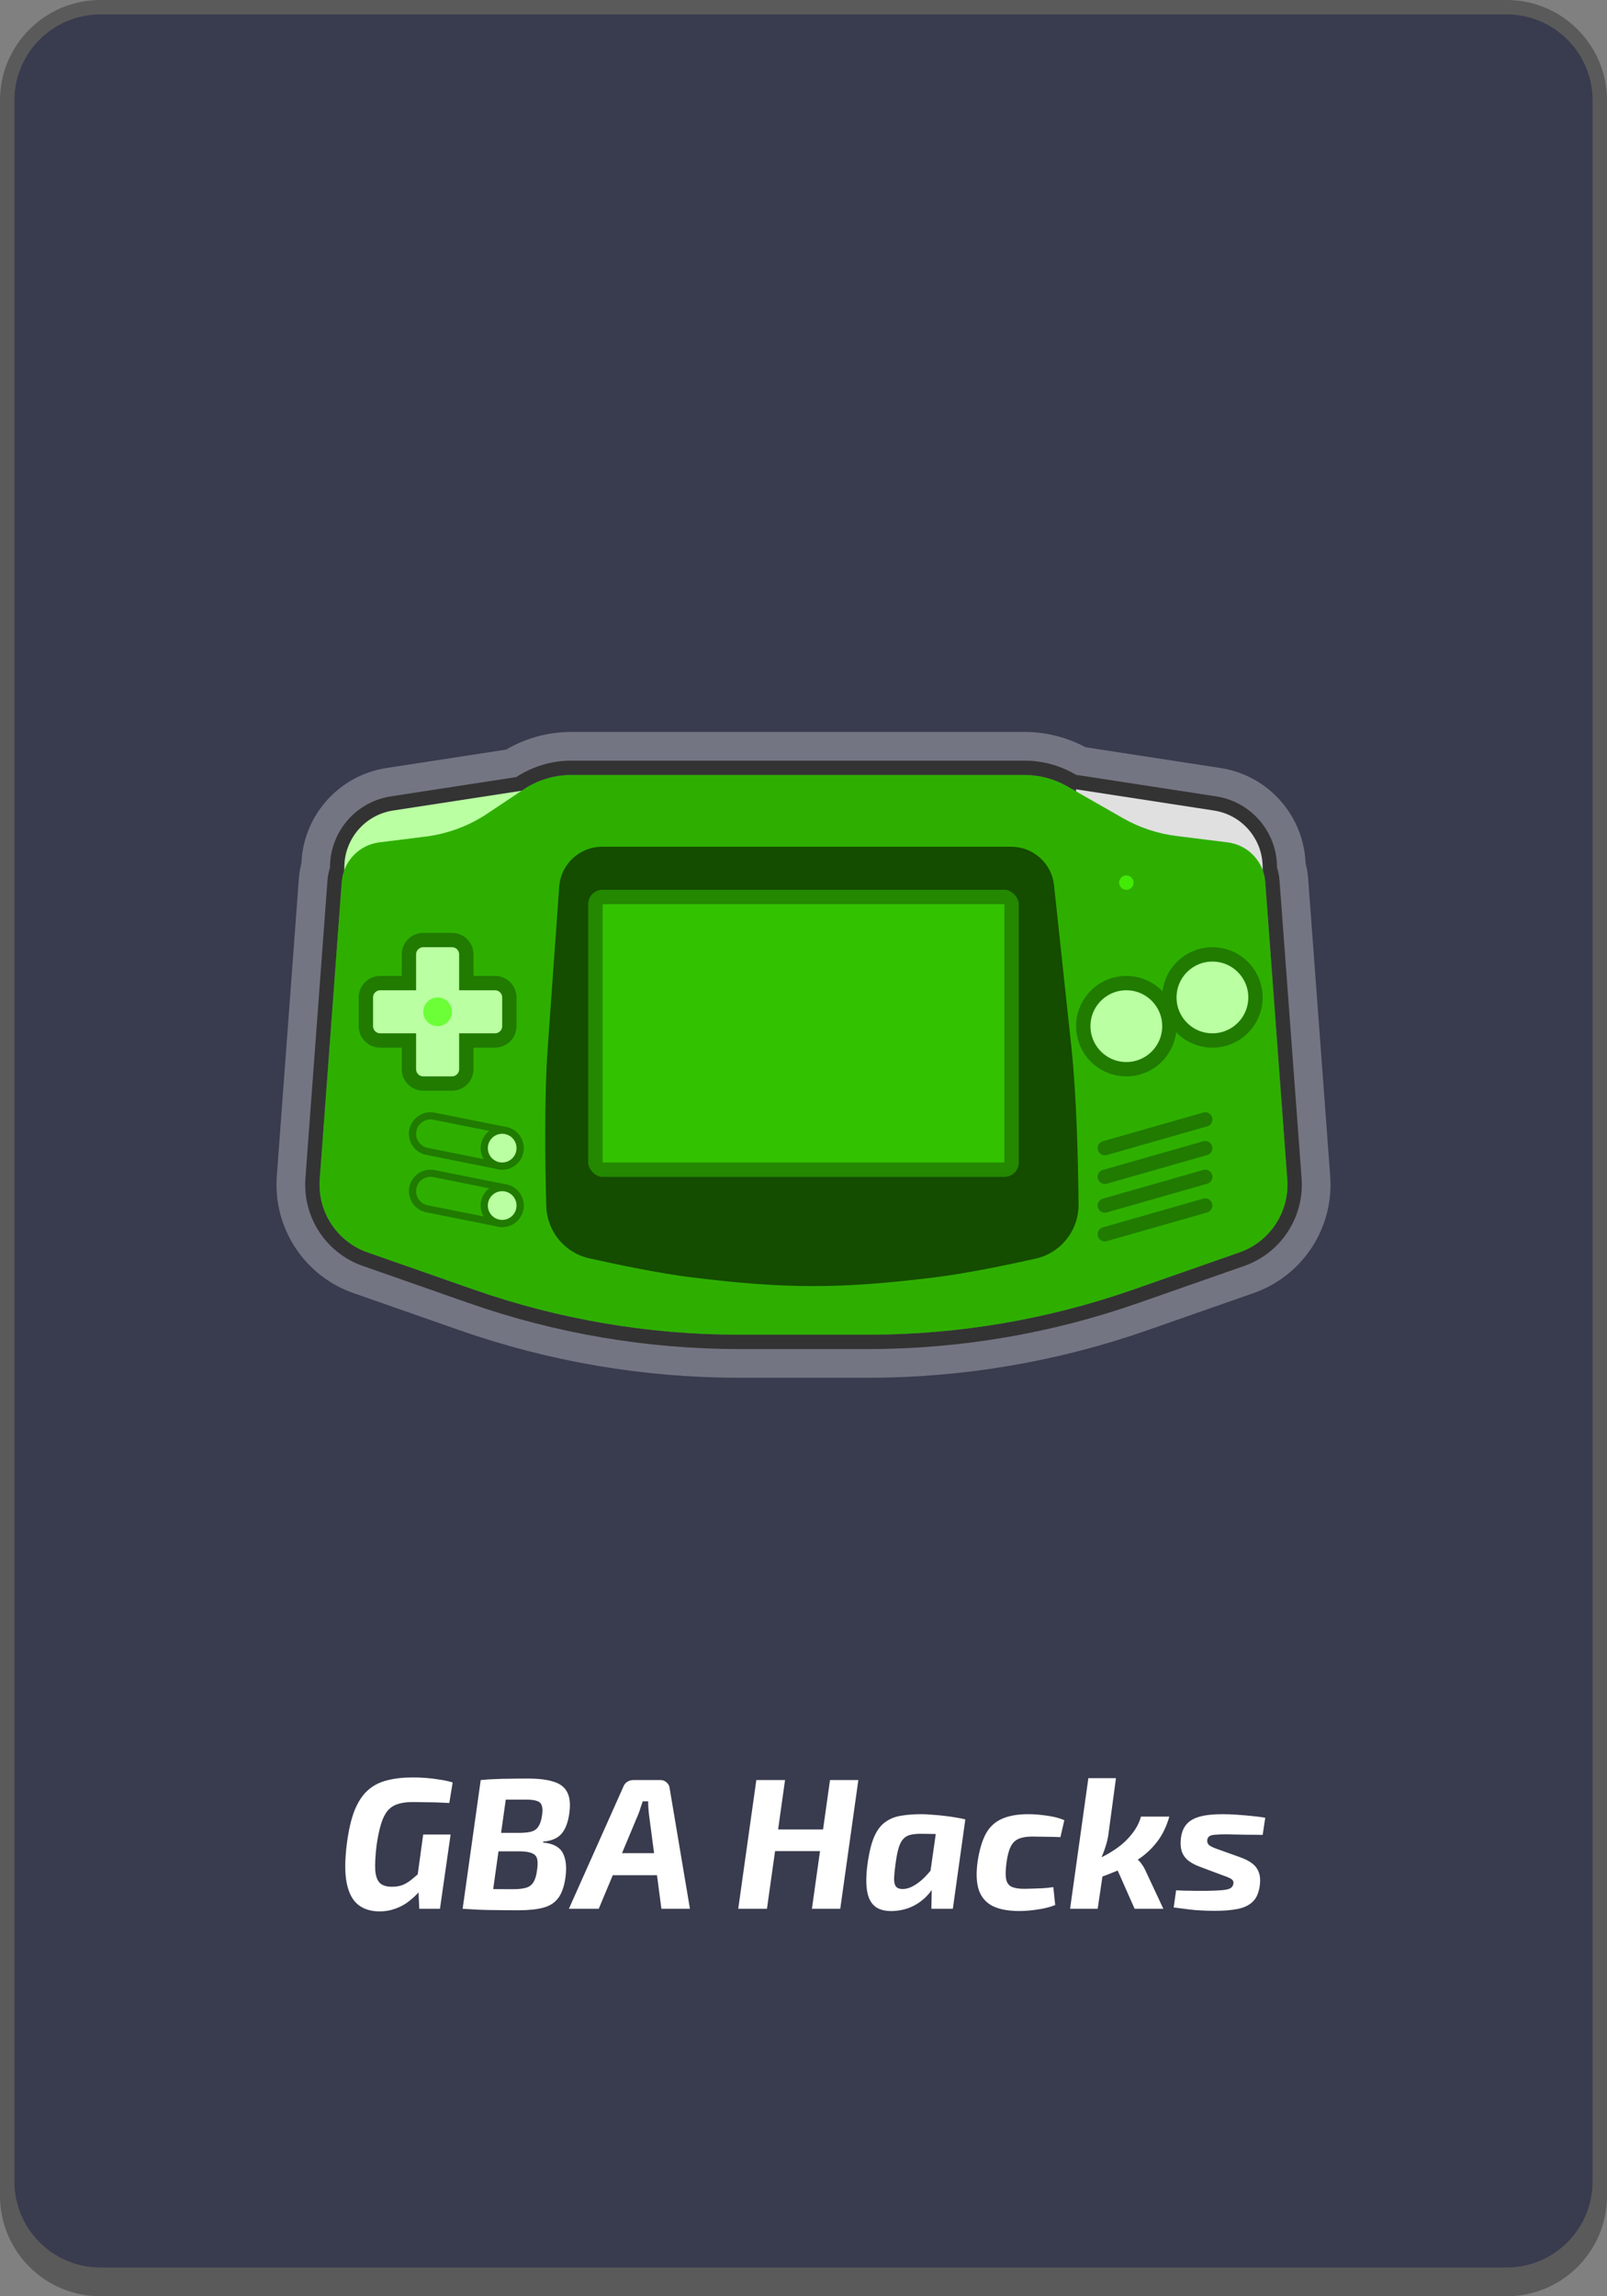 <svg width="112" height="160" viewBox="0 0 112 160" fill="none" xmlns="http://www.w3.org/2000/svg">
<rect x="0" y="0" width="112" height="160" fill="#808080" stroke="none"/>
<g clip-path="url(#clip0_113_2139)">
<path d="M1 7C1 3.686 3.686 1 7 1H105C108.314 1 111 3.686 111 7V152C111 155.314 108.314 158 105 158H7C3.686 158 1 155.314 1 152V7Z" fill="#393B4E"/>
<path fill-rule="evenodd" clip-rule="evenodd" d="M7 0C3.134 0 0 3.134 0 7V153C0 156.866 3.134 160 7 160H105C108.866 160 112 156.866 112 153V7C112 3.134 108.866 0 105 0H7ZM7 1C3.686 1 1 3.686 1 7C1 7 1 7 1 7V152C1 152.165 1.007 152.328 1.02 152.49C1.269 155.575 3.851 158 7 158H105C108.149 158 110.731 155.575 110.98 152.49C110.993 152.328 111 152.165 111 152V7C111 3.686 108.314 1 105 1H7Z" fill="black" fill-opacity="0.3"/>
<path d="M75.228 53.517C75.207 53.514 75.185 53.511 75.164 53.509L75.128 53.488C73.994 52.841 72.712 52.5 71.407 52.5H39.817C38.392 52.5 36.999 52.905 35.798 53.667L27.164 54.996C24.498 55.406 22.526 57.686 22.5 60.377C22.407 60.686 22.347 61.008 22.323 61.34L20.787 82.067C20.57 84.998 22.348 87.711 25.122 88.682L32.522 91.272C38.627 93.409 45.049 94.5 51.517 94.5H60.483C66.951 94.5 73.373 93.409 79.478 91.272L86.878 88.682C89.652 87.711 91.43 84.998 91.213 82.067L89.677 61.34C89.653 61.008 89.592 60.686 89.5 60.377C89.473 57.686 87.501 55.406 84.836 54.996L75.228 53.517Z" stroke="white" stroke-opacity="0.3" stroke-width="3" stroke-linecap="round" stroke-linejoin="round"/>
<path d="M75.076 54.506C75.017 54.497 74.957 54.498 74.9 54.51L74.632 54.356C73.649 53.795 72.538 53.5 71.407 53.5H39.817C38.533 53.5 37.279 53.88 36.211 54.592L36.165 54.623L27.316 55.984C25.12 56.322 23.5 58.211 23.5 60.432V60.534C23.404 60.813 23.342 61.108 23.32 61.413L21.785 82.141C21.601 84.621 23.105 86.916 25.453 87.738L32.852 90.328C38.851 92.428 45.161 93.5 51.517 93.5H60.483C66.839 93.5 73.149 92.428 79.148 90.328L86.547 87.738C88.895 86.916 90.399 84.621 90.216 82.141L88.68 61.413C88.657 61.108 88.596 60.813 88.5 60.534V60.432C88.5 58.211 86.879 56.322 84.684 55.984L75.076 54.506Z" stroke="#333333" stroke-linecap="round" stroke-linejoin="round"/>
<path d="M24 60.432C24 58.457 25.44 56.778 27.392 56.478L37 55V62H24V60.432Z" fill="#BAFFA1"/>
<path d="M88 60.432C88 58.457 86.56 56.778 84.608 56.478L75 55V62H88V60.432Z" fill="#E0E0E0"/>
<path d="M22.283 82.178L23.819 61.45C23.924 60.025 25.02 58.873 26.438 58.695L29.657 58.293C31.198 58.1 32.672 57.552 33.964 56.691L36.489 55.008C37.474 54.351 38.632 54 39.817 54H71.407C72.451 54 73.477 54.273 74.383 54.791L78.263 57.008C79.41 57.663 80.674 58.084 81.985 58.248L85.562 58.695C86.98 58.873 88.076 60.025 88.181 61.45L89.717 82.178C89.884 84.433 88.517 86.519 86.382 87.266L78.983 89.856C73.037 91.937 66.782 93 60.483 93H51.517C45.218 93 38.963 91.937 33.017 89.856L25.618 87.266C23.483 86.519 22.116 84.433 22.283 82.178Z" fill="#2EAF00"/>
<path d="M70.478 59H41.967C40.393 59 39.087 60.213 38.975 61.783L38.174 73C37.929 76.421 37.991 81.043 38.071 84.022C38.118 85.79 39.347 87.294 41.073 87.679C43.163 88.146 45.989 88.729 48.174 89C54.762 89.817 58.585 89.817 65.174 89C67.321 88.734 70.086 88.166 72.164 87.704C73.942 87.308 75.186 85.731 75.169 83.91C75.141 80.927 75.035 76.378 74.674 73L73.46 61.678C73.297 60.153 72.011 59 70.478 59Z" fill="#144C00"/>
<rect x="41" y="62" width="30" height="20" rx="1" fill="#33C200"/>
<rect x="41.5" y="62.5" width="29" height="19" rx="0.5" stroke="black" stroke-opacity="0.3"/>
<path d="M84.5 72.5C86.157 72.5 87.5 71.157 87.5 69.5C87.5 67.843 86.157 66.5 84.5 66.5C82.843 66.5 81.5 67.843 81.5 69.5C81.5 71.157 82.843 72.5 84.5 72.5ZM78.5 74.5C80.157 74.5 81.5 73.157 81.5 71.5C81.5 69.843 80.157 68.5 78.5 68.5C76.843 68.5 75.5 69.843 75.5 71.5C75.5 73.157 76.843 74.5 78.5 74.5Z" fill="#BAFFA1" stroke="#207B00"/>
<path d="M77 80L84 78M77 82L84 80M77 84L84 82M77 86L84 84" stroke="#207B00" stroke-linecap="round"/>
<circle cx="78.5" cy="61.5" r="0.5" fill="#42EB06"/>
<path d="M29.5 65.5C28.948 65.5 28.5 65.948 28.5 66.5V68.5H26.5C25.948 68.5 25.5 68.948 25.5 69.5V71.5C25.5 72.052 25.948 72.5 26.5 72.5H28.5V74.5C28.5 75.052 28.948 75.5 29.5 75.5H31.5C32.052 75.5 32.5 75.052 32.5 74.5V72.5H34.5C35.052 72.5 35.5 72.052 35.5 71.5V69.5C35.5 68.948 35.052 68.5 34.5 68.5H32.5V66.5C32.5 65.948 32.052 65.5 31.5 65.5H29.5Z" fill="#BAFFA1" stroke="#207B00"/>
<path d="M30.245 77.774C29.568 77.639 28.91 78.078 28.774 78.755C28.639 79.432 29.078 80.09 29.755 80.226L34.755 81.226C35.432 81.361 36.09 80.922 36.226 80.245C36.361 79.568 35.922 78.91 35.245 78.774L30.245 77.774ZM30.245 81.774C29.568 81.639 28.91 82.078 28.774 82.755C28.639 83.432 29.078 84.09 29.755 84.226L34.755 85.226C35.432 85.361 36.09 84.922 36.226 84.245C36.361 83.568 35.922 82.91 35.245 82.774L30.245 81.774Z" stroke="#207B00" stroke-width="0.5" stroke-linecap="round"/>
<path d="M35 81.25C35.69 81.25 36.25 80.69 36.25 80C36.25 79.31 35.69 78.75 35 78.75C34.31 78.75 33.75 79.31 33.75 80C33.75 80.69 34.31 81.25 35 81.25ZM35 85.25C35.69 85.25 36.25 84.69 36.25 84C36.25 83.31 35.69 82.75 35 82.75C34.31 82.75 33.75 83.31 33.75 84C33.75 84.69 34.31 85.25 35 85.25Z" fill="#BAFFA1" stroke="#207B00" stroke-width="0.5"/>
<circle cx="30.5" cy="70.5" r="1" fill="#6CFF38"/>
<path d="M28.766 123.848C29.095 123.848 29.416 123.861 29.728 123.887C30.049 123.913 30.361 123.952 30.664 124.004C30.976 124.047 31.271 124.112 31.548 124.199L31.314 125.629C31.019 125.612 30.729 125.599 30.443 125.59C30.157 125.581 29.875 125.577 29.598 125.577C29.321 125.568 29.03 125.564 28.727 125.564C28.328 125.564 27.99 125.612 27.713 125.707C27.436 125.794 27.202 125.95 27.011 126.175C26.829 126.392 26.677 126.699 26.556 127.098C26.435 127.488 26.331 127.986 26.244 128.593C26.157 129.321 26.127 129.897 26.153 130.322C26.188 130.738 26.296 131.033 26.478 131.206C26.66 131.379 26.937 131.466 27.31 131.466C27.605 131.466 27.86 131.423 28.077 131.336C28.294 131.241 28.493 131.119 28.675 130.972C28.866 130.816 29.056 130.656 29.247 130.491L29.546 131.427C29.39 131.618 29.212 131.817 29.013 132.025C28.814 132.224 28.588 132.415 28.337 132.597C28.086 132.77 27.804 132.909 27.492 133.013C27.18 133.126 26.833 133.182 26.452 133.182C25.845 133.182 25.347 133.026 24.957 132.714C24.567 132.402 24.303 131.899 24.164 131.206C24.025 130.513 24.03 129.59 24.177 128.437C24.298 127.51 24.476 126.747 24.71 126.149C24.953 125.551 25.256 125.087 25.62 124.758C25.993 124.42 26.439 124.186 26.959 124.056C27.479 123.917 28.081 123.848 28.766 123.848ZM31.405 127.826L30.664 133H29.221L29.156 131.609L29.026 131.232L29.494 127.826H31.405ZM36.78 123.926C37.534 123.926 38.136 124 38.587 124.147C39.046 124.286 39.363 124.533 39.536 124.888C39.718 125.235 39.766 125.72 39.679 126.344C39.592 126.968 39.415 127.44 39.146 127.761C38.877 128.082 38.448 128.268 37.859 128.32L37.846 128.385C38.539 128.446 38.999 128.688 39.224 129.113C39.449 129.538 39.51 130.114 39.406 130.842C39.319 131.449 39.155 131.917 38.912 132.246C38.669 132.575 38.323 132.801 37.872 132.922C37.421 133.043 36.841 133.104 36.13 133.104C35.532 133.104 35.012 133.1 34.57 133.091C34.128 133.091 33.725 133.082 33.361 133.065C32.997 133.048 32.624 133.026 32.243 133L32.568 131.596C32.785 131.605 33.179 131.613 33.751 131.622C34.332 131.631 35.003 131.635 35.766 131.635C36.147 131.635 36.451 131.6 36.676 131.531C36.901 131.462 37.07 131.332 37.183 131.141C37.304 130.942 37.387 130.664 37.43 130.309C37.482 129.954 37.482 129.685 37.43 129.503C37.378 129.321 37.257 129.195 37.066 129.126C36.884 129.048 36.615 129.005 36.26 128.996H32.984L33.166 127.709H36.312C36.641 127.7 36.901 127.666 37.092 127.605C37.291 127.536 37.443 127.41 37.547 127.228C37.66 127.046 37.738 126.79 37.781 126.461C37.824 126.175 37.816 125.954 37.755 125.798C37.703 125.642 37.59 125.538 37.417 125.486C37.252 125.425 37.018 125.395 36.715 125.395C36.212 125.395 35.77 125.395 35.389 125.395C35.008 125.395 34.67 125.395 34.375 125.395C34.089 125.395 33.82 125.404 33.569 125.421L33.504 124.03C33.842 123.995 34.171 123.974 34.492 123.965C34.813 123.948 35.155 123.939 35.519 123.939C35.892 123.93 36.312 123.926 36.78 123.926ZM35.441 124.03L34.18 133H32.243L33.504 124.03H35.441ZM46.032 124.03C46.197 124.03 46.34 124.086 46.461 124.199C46.582 124.303 46.652 124.433 46.669 124.589L48.086 133H46.097L45.226 126.396C45.209 126.24 45.196 126.088 45.187 125.941C45.178 125.794 45.174 125.651 45.174 125.512H44.797C44.754 125.633 44.706 125.772 44.654 125.928C44.611 126.084 44.559 126.236 44.498 126.383L41.729 133H39.649L43.432 124.524C43.493 124.359 43.584 124.238 43.705 124.16C43.835 124.073 43.982 124.03 44.147 124.03H46.032ZM46.721 129.126L46.539 130.66H41.911L42.093 129.126H46.721ZM54.714 124.03L53.453 133H51.451L52.712 124.03H54.714ZM57.496 127.475L57.288 128.983H53.908L54.116 127.475H57.496ZM59.823 124.03L58.562 133H56.586L57.847 124.03H59.823ZM64.211 126.409C64.436 126.409 64.688 126.422 64.965 126.448C65.251 126.465 65.537 126.491 65.823 126.526C66.118 126.561 66.391 126.6 66.642 126.643C66.902 126.686 67.114 126.73 67.279 126.773L65.966 127.813C65.619 127.796 65.303 127.787 65.017 127.787C64.731 127.778 64.462 127.774 64.211 127.774C63.925 127.774 63.682 127.796 63.483 127.839C63.284 127.882 63.119 127.969 62.989 128.099C62.859 128.22 62.751 128.407 62.664 128.658C62.577 128.909 62.504 129.247 62.443 129.672C62.365 130.209 62.322 130.621 62.313 130.907C62.313 131.184 62.365 131.375 62.469 131.479C62.573 131.583 62.738 131.631 62.963 131.622C63.197 131.613 63.44 131.535 63.691 131.388C63.951 131.241 64.207 131.041 64.458 130.79C64.709 130.53 64.952 130.24 65.186 129.919L65.524 130.543C65.351 131.054 65.104 131.505 64.783 131.895C64.471 132.276 64.103 132.575 63.678 132.792C63.253 133.009 62.781 133.13 62.261 133.156C61.698 133.182 61.264 133.069 60.961 132.818C60.666 132.567 60.484 132.177 60.415 131.648C60.346 131.119 60.372 130.456 60.493 129.659C60.606 128.922 60.762 128.337 60.961 127.904C61.169 127.462 61.429 127.137 61.741 126.929C62.053 126.712 62.413 126.574 62.82 126.513C63.236 126.444 63.7 126.409 64.211 126.409ZM65.381 126.656L67.279 126.773L66.408 133H64.913L64.939 131.544L64.705 131.388L65.381 126.656ZM71.67 126.409C72.077 126.409 72.511 126.444 72.97 126.513C73.429 126.574 73.832 126.678 74.179 126.825L73.906 128.008C73.525 127.991 73.161 127.982 72.814 127.982C72.467 127.973 72.173 127.969 71.93 127.969C71.549 127.969 71.237 128.021 70.994 128.125C70.751 128.229 70.565 128.415 70.435 128.684C70.305 128.944 70.21 129.312 70.149 129.789C70.08 130.292 70.071 130.673 70.123 130.933C70.175 131.193 70.301 131.371 70.5 131.466C70.708 131.561 70.998 131.609 71.371 131.609C71.527 131.609 71.713 131.605 71.93 131.596C72.155 131.587 72.398 131.579 72.658 131.57C72.918 131.553 73.169 131.527 73.412 131.492L73.542 132.74C73.169 132.887 72.758 132.991 72.307 133.052C71.865 133.121 71.44 133.156 71.033 133.156C70.279 133.156 69.668 133.043 69.2 132.818C68.732 132.584 68.407 132.216 68.225 131.713C68.052 131.202 68.021 130.534 68.134 129.711C68.255 128.914 68.442 128.277 68.693 127.8C68.953 127.315 69.321 126.964 69.798 126.747C70.283 126.522 70.907 126.409 71.67 126.409ZM77.777 123.9L77.244 127.865C77.201 128.142 77.136 128.411 77.049 128.671C76.971 128.931 76.867 129.2 76.737 129.477C76.754 129.676 76.776 129.902 76.802 130.153C76.828 130.396 76.837 130.612 76.828 130.803L76.503 133H74.579L75.853 123.9H77.777ZM81.495 126.578C81.304 127.254 81.027 127.83 80.663 128.307C80.308 128.775 79.896 129.169 79.428 129.49C78.96 129.811 78.47 130.084 77.959 130.309C77.448 130.526 76.958 130.716 76.49 130.881L76.321 129.607C76.806 129.416 77.27 129.169 77.712 128.866C78.163 128.563 78.544 128.216 78.856 127.826C79.177 127.436 79.398 127.02 79.519 126.578H81.495ZM78.986 129.347C79.203 129.477 79.38 129.633 79.519 129.815C79.658 129.997 79.77 130.188 79.857 130.387L81.079 133H79.077L77.673 129.828L78.986 129.347ZM85.206 126.409C85.526 126.409 85.869 126.422 86.233 126.448C86.597 126.474 86.948 126.504 87.286 126.539C87.632 126.574 87.931 126.613 88.183 126.656L88.001 127.852C87.585 127.843 87.169 127.839 86.753 127.839C86.345 127.83 85.929 127.822 85.505 127.813C85.175 127.813 84.911 127.822 84.712 127.839C84.521 127.848 84.382 127.882 84.296 127.943C84.209 127.995 84.157 128.082 84.14 128.203C84.122 128.359 84.166 128.48 84.27 128.567C84.382 128.654 84.573 128.745 84.842 128.84L86.441 129.412C86.779 129.533 87.056 129.676 87.273 129.841C87.489 130.006 87.641 130.209 87.728 130.452C87.823 130.695 87.849 130.989 87.806 131.336C87.745 131.856 87.58 132.246 87.312 132.506C87.052 132.757 86.701 132.926 86.259 133.013C85.825 133.1 85.297 133.143 84.673 133.143C84.335 133.143 84.018 133.134 83.724 133.117C83.438 133.108 83.139 133.082 82.827 133.039C82.523 133.004 82.181 132.961 81.8 132.909L81.969 131.713C82.133 131.722 82.333 131.73 82.567 131.739C82.809 131.739 83.061 131.743 83.321 131.752C83.589 131.752 83.841 131.752 84.075 131.752C84.569 131.743 84.946 131.726 85.206 131.7C85.466 131.674 85.648 131.631 85.752 131.57C85.864 131.501 85.934 131.401 85.96 131.271C85.977 131.158 85.96 131.072 85.908 131.011C85.864 130.95 85.782 130.894 85.661 130.842C85.548 130.79 85.392 130.729 85.193 130.66L83.633 130.075C83.277 129.945 82.991 129.789 82.775 129.607C82.567 129.425 82.424 129.204 82.346 128.944C82.276 128.684 82.263 128.389 82.307 128.06C82.359 127.661 82.489 127.345 82.697 127.111C82.905 126.868 83.212 126.691 83.62 126.578C84.027 126.465 84.556 126.409 85.206 126.409Z" fill="white"/>
</g>
<defs>
<clipPath id="clip0_113_2139">
<rect width="112" height="160" rx="6" fill="white"/>
</clipPath>
</defs>
</svg>
